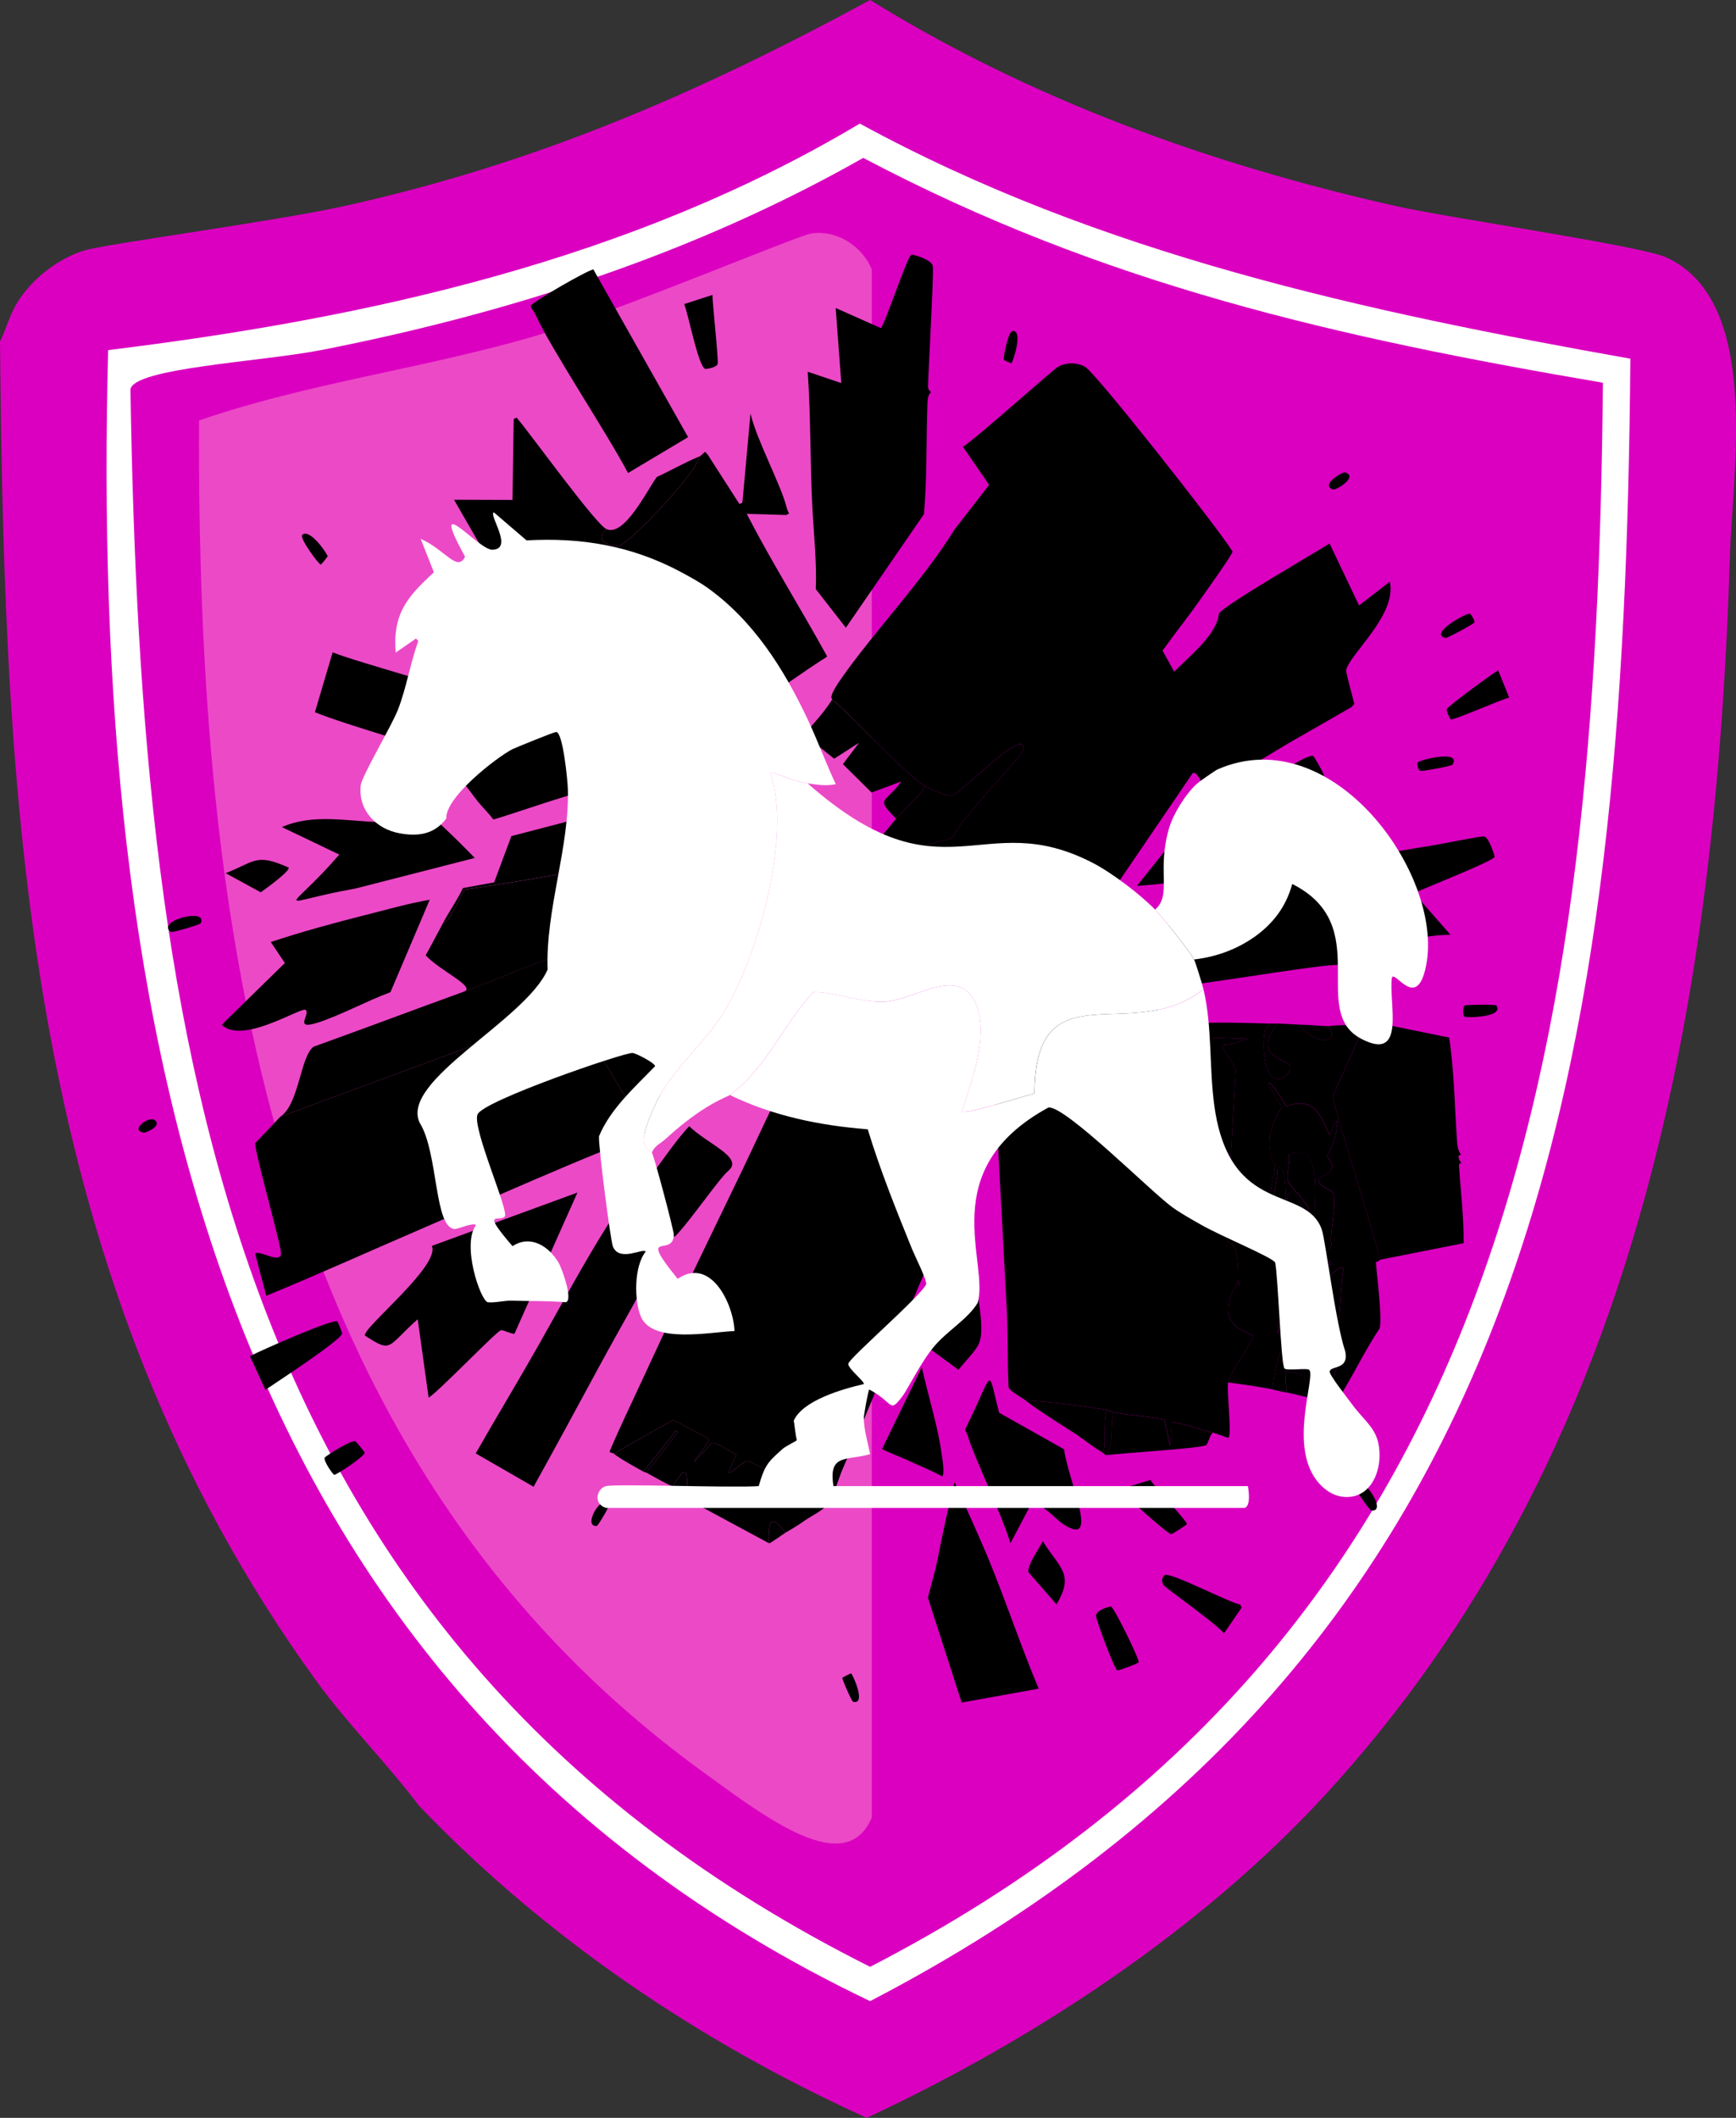 <?xml version="1.0" encoding="UTF-8"?>
<svg id="Layer_2" data-name="Layer 2" xmlns="http://www.w3.org/2000/svg" viewBox="0 0 439.59 536.26">
  <rect x="0" y="0" width="439.59" height="536.26" fill="#333333" stroke="none"/>
  <defs>
    <style>
      .cls-1, .cls-2, .cls-3, .cls-4 {
        stroke-width: 0px;
      }

      .cls-2 {
        fill: #ec49c7;
      }

      .cls-3 {
        fill: #db00c0;
      }

      .cls-4 {
        fill: #fff;
      }
    </style>
  </defs>
  <g id="Layer_1-2" data-name="Layer 1">
    <g>
      <path class="cls-3" d="m438.05,140.8c-3.53,113.2-23.16,227.46-102.56,313.76-31.46,34.2-74.07,62.16-116.03,81.7-42.3-19.21-81.24-45.47-113.42-79.09-8.22-10.92-18.06-20.64-26.07-31.72C6.67,324.13,1.13,207.22,0,86.48c1.35-2.7,2.1-5.54,3.48-8.26,3.37-6.64,10.64-12.57,17.82-14.78,5.61-1.72,48.53-7.4,66.05-11.3C136.02,41.32,176.74,23.66,220.33,0c40.85,25.3,86.26,41.63,132.98,52.15,13.88,3.12,62.12,10.04,68.66,13.04,23.97,10.99,16.77,53.64,16.08,75.62Z"/>
      <g>
        <path class="cls-4" d="m217.72,31.29c60.79,33.17,127.6,47.53,195.12,59.54-1.46,175.76-22.55,327.54-192.51,415.88C52.74,426.64,23.03,258.26,27.38,88.65c66.11-8.1,132.57-22.86,190.34-57.36Z"/>
        <path class="cls-3" d="m218.59,39.98c60.89,32.16,120.05,45.47,187.3,56.93-1.56,167.1-23.41,317.49-185.56,401.11C57.16,416.2,35.76,265.07,33.03,98.65c.55-5.46,33.32-7.07,48.24-10,47.95-9.39,94.72-24.49,137.32-48.67Z"/>
        <path class="cls-2" d="m205.55,59.1c6.54-.91,12.82,3.33,15.21,9.13v391.98c-6.57,15.58-26.62.19-43.02-11.73C67.54,368.34,49.84,233.2,50.41,106.47c27.37-9.46,56.77-13.12,84.74-21.29,21.26-6.22,66.68-25.56,70.4-26.07Z"/>
      </g>
    </g>
    <g>
      <path class="cls-1" d="m135.66,79.78c-.33-.74-1.06-1.45-1.29-2.29.17-.91,14.61-9.21,15.89-9.26q11.99,21.23,23.98,42.46l-15.21,9.08c-5.34-10.13-19.81-31.95-23.37-39.99Z"/>
      <g>
        <path class="cls-1" d="m205.71,128.5c-.6-11.43-.38-22.94-1.18-34.37l8.5,2.87q-.71-9.5-1.42-19.01l11.46,5.1c1.42-2.09,6.72-18.31,7.71-18.61.32-.09,5.08,1.19,5.42,2.86.31,1.49-1.1,26.13-1.21,30.47-.03.98.74,1.4.74,1.48,0,.14-.79.44-.87,2.59-.37,9.43-.06,18.9-.9,28.31q-9.89,14.37-19.77,28.75-3.81-4.89-7.62-9.77c.28-6.91-.5-13.79-.86-20.67Z"/>
        <path class="cls-1" d="m120.9,177.33q-2.74,7.52-5.48,15.03c-4.6-2.39-27.46-8.63-35.68-12.02q2.25-7.58,4.49-15.16c6.97,2.79,33.15,9.57,36.67,12.15Z"/>
        <g>
          <path class="cls-1" d="m92.71,231.65c5.34-1.35,10.69-2.89,16.11-3.83q-4.97,11.71-9.95,23.41c-5.81,2.14-12.48,5.77-18.22,7.65-6.55,2.15-1.92-2.07-3.26-3.16-1.05-.85-16.11,8.94-21.23,3.75q7.98-7.81,15.97-15.62l-3.56-5.32c7.94-2.64,16.04-4.83,24.14-6.89Z"/>
          <path class="cls-1" d="m110.93,208.14c3.16,2.94,6.29,5.99,9.29,9.1q-15.1,3.87-30.19,7.74c-20.86,3.7-17.67,7.03-4.11-8.59q-7.27-3.48-14.54-6.96c7.98-3.51,16.58-1.43,24.93-1.27q2.67-4.25,5.33-8.5c3.19,2.72,6.22,5.63,9.29,8.48Z"/>
        </g>
        <path class="cls-1" d="m67.21,351.92l-3.92-8.53c2.61-1.37,20.9-9.48,22.12-8.81.17.1,1.25,2.93,1.22,3.09-.31,1.71-16.56,12.3-19.42,14.25Z"/>
        <g>
          <path class="cls-1" d="m120.94,202.87c-1.26-1.57-2.37-3.28-3.75-4.76.2-1.04.9-1.71,1.3-2.65,1.37-3.16,6.63-11.22,8.94-15.52,1.78-3.32,3.44-6.69,5.4-9.91l-13.76-17.81q1.2-7.21,2.39-14.43l-6.5-11.25q7.4.02,14.81.05l.31-20.48.74-.37c3.56,4.17,20.11,27.16,22.79,28.27-3.27,2.53.24,4.22,2.89,4.27,2.3.04,19.97-18.51,20.62-22.7.42-.17,1.33-1.18,1.42-1.17l.61.62q4.05,6.31,8.1,12.61l.74-.37q1.02-11.29,2.05-22.57c1.57,6.75,7.68,17.97,9.11,23.66.15.61.35,1.13.67,1.67l-.74.37q-5-.14-9.99-.28c6.34,12.29,13.71,24,20.36,36.1l-.56.43c-3.2,1.82-20.81,14.38-22.07,14.79-.45.15-8.96,1.17-9.38.96-.3-.15-1.15-3.73-1.59-3.83-1.51-.35-17.59,23.83-19.08,24.24-1.24.35-4.78-2.46-6.47-2.8-2.16-.43-21.38,6.44-25.38,7.5-1.2-1.63-2.73-3.07-3.99-4.64Z"/>
          <path class="cls-1" d="m153.62,134c4.53,1.87,10.18-9.77,12.69-13.22,3.62-1.67,7.13-3.69,10.81-5.21-.65,4.19-18.32,22.74-20.62,22.7-2.64-.05-6.16-1.74-2.89-4.27Z"/>
        </g>
        <path class="cls-1" d="m309.95,413.56c-2.17-2.52-14.66-11.38-15.26-12.14-.69-.88-.48-2.07.26-2.59,1.28-.89,16.3,6.97,19.1,7.47l.37.74-4.46,6.52Z"/>
        <path class="cls-1" d="m296.58,388.46c-1.02-.06-11.47-9.64-13.29-11.27l8.03-2.44c.84,1.57,9.3,10.42,9.22,11.14-.03.23-3.72,2.59-3.96,2.58Z"/>
        <path class="cls-1" d="m178.62,93.43c-1.8-.51-4.33-14-5.37-16.43l7.16-2.32c-.01,2.31,1.62,16.71,1.3,17.52-.36.9-2.93,1.27-3.09,1.22Z"/>
        <path class="cls-1" d="m367.35,182.15c-.13-.05-1.16-2.07-.98-2.59.27-.77,11.27-8.82,12.99-9.83q1.41,3.46,2.81,6.92c-1.93.38-14.1,5.82-14.82,5.5Z"/>
        <path class="cls-1" d="m282.9,422.97c-.69-.3-5.55-13.23-5.38-13.96.34-1.5,3.61-2.28,3.83-2.21.75.24,7.21,13.34,6.99,14.09-.09.32-5.17,2.2-5.44,2.08Z"/>
        <path class="cls-1" d="m261.09,395.44c.1-.28,2.49-4.37,2.98-5.17,4.22,6.79,8.08,8.21,3.46,15.99l-7.13-8.17c-.14-.7.43-1.92.69-2.65Z"/>
        <path class="cls-1" d="m66.02,225.94l-8.87-4.84c7.5-2.94,7.62-5.13,15.92-1.43.63.73-6,5.57-7.05,6.27Z"/>
        <path class="cls-1" d="m84.66,373.45c-.34-.02-2.76-3.5-2.45-4.33.16-.42,6.78-4.64,7.79-4.17.17.08,2.3,2.66,2.33,2.85.17.92-7.18,5.68-7.67,5.65Z"/>
        <path class="cls-1" d="m359.66,195.2c-.81-.36-.78-2-.73-2.1.29-.63,11.27-3.42,8.88.52-.22.36-7.77,1.75-8.15,1.58Z"/>
        <path class="cls-1" d="m366.06,161.54c-4.49-1.01,5.36-6.46,6.19-6.15.12.04,1.31,1.74,1.1,2.22-.16.38-6.89,4.02-7.29,3.92Z"/>
        <path class="cls-1" d="m81.22,142.96c-.46.01-5.53-6.77-4.66-7.54,1.93-1.73,6.45,4.99,6.4,5.45-.02.13-1.6,2.09-1.73,2.09Z"/>
        <path class="cls-1" d="m370.8,257.43c-.42-.32-.43-2.53.13-2.84.35-.19,7.81-.31,8.02.03,1.91,3.05-7.75,3.12-8.15,2.81Z"/>
        <path class="cls-1" d="m43.28,235.99c-4.01-2.84,9.6-6.28,7.53-2.2-.18.35-7.21,2.42-7.53,2.2Z"/>
        <path class="cls-1" d="m347.19,382.46c-.35-.05-4.07-5.34-4.05-5.69.31-5.61,8.88,6.35,4.05,5.69Z"/>
        <path class="cls-1" d="m256.11,91.96c-.09.06-1.94-.77-1.97-.87-.11-.37,1.1-7.15,2.24-7.27,2.82-.31.11,7.87-.27,8.14Z"/>
        <path class="cls-1" d="m216,430.89c-.32-.08-2.82-5.75-2.69-6.05.05-.12,2.11-1.16,2.22-1.1.38.2,3.96,8.06.47,7.16Z"/>
        <path class="cls-1" d="m151.12,386.38c-3.7.36,1.14-8.27,3.1-5.54.3.42-2.79,5.51-3.1,5.54Z"/>
        <path class="cls-1" d="m337.56,123.94c-3.34-1.03,2.3-4.58,3.1-4.31,3.33,1.12-2.32,4.55-3.1,4.31Z"/>
        <path class="cls-1" d="m36.45,286.8c-3.77-.55,1.29-4.31,2.73-3.2,1.97,1.52-2.29,3.26-2.73,3.2Z"/>
        <g>
          <path class="cls-1" d="m220.71,218.37c2.6-3.36,18.63-4.81,20.69-6.41.96-3.78,17.52-20.63,17.72-22.03.95-6.79-15.83,11.2-18.05,11.42-1.74.17-5.24-1.36-6.84-2.31-4.99-2.94-17.9-17.29-23.49-21.92.16-.25-1.42.05,2.11-5.05,7.97-11.53,21.12-25.39,28.87-38.03q4.37-5.63,8.74-11.26-3.32-4.82-6.63-9.65c4.27-2.86,22.74-19.53,24.13-20.28,2.12-1.15,4.74-1.09,6.79.02,2.63,1.43,33.35,40.39,37.35,46.76.07.7-6.84,10.27-7.87,11.76-3.13,4.52-6.65,8.88-9.85,13.35l2.94,5.32c3.94-3.97,10.76-9.31,11.34-14.71,1.05-1.97,24-15.17,28.01-17.74q3.74,7.85,7.47,15.69l7.79-6.02c1.84,8.49-10.22,18.34-11.06,22.42-.1.46,1.7,7.09,2.07,8.52l-.68.8c-5.25,3.06-10.56,6.04-15.82,9.08-2.56,1.48-19.93,12.22-21.08,11.84-.45-.15-2.08-4.79-3.32-4.21q-13.86,20.34-27.71,40.69c-1.66,1.51-21.75,2.73-25.61,3.31-4.99-4.62-26.27-19.45-28-21.38Z"/>
          <path class="cls-1" d="m226.92,207.29c2.36-2.74,5.88-5.45,7.31-8.24,1.6.94,5.1,2.47,6.84,2.31,2.22-.21,19-18.2,18.05-11.42-.2,1.4-16.76,18.24-17.72,22.03-2.05,1.6-18.09,3.05-20.69,6.41-.75-.84-1.34-.8-.92-2.16.17-.55,6.16-7.8,7.12-8.92Z"/>
          <path class="cls-1" d="m210.73,177.13c5.59,4.62,18.51,18.97,23.49,21.92-1.42,2.79-4.95,5.5-7.31,8.24-5.54-5.53-2.56-3.82,1.33-9.43q-3.77,1.41-7.54,2.81l-7.26-7.18,4.09-5.42-6.31,4.05c-10.45-8.39-6.76-5.13-.51-14.99Z"/>
        </g>
        <g>
          <path class="cls-1" d="m345.09,217.06c5.97-.97,11.93-2.09,17.9-3.03,1.81-.29,12.27-2.42,12.9-2.24,1.1.31,2.66,4.91,2.57,5.19-.32,1.07-18.04,8-20.39,9.19l9.22,10.52c-9.85.17-14.17,2.89-22.24,7.95-5.57-.95-11.36.14-16.97.87-4.41.57-31.39,4.85-33.02,4.52-1.07-.22-5.58-3.28-7.76-3.85,2.25-3.71,15.9-21.53,18.34-22.64,13.19-1.89,26.3-4.33,39.44-6.47Z"/>
          <path class="cls-1" d="m330.49,191.96c.45-.18,1.65-.73,2.04-.55.25.12,2.72,4.55,2.7,4.82-.09,1.1-1.33,2.29-1.92,3.26-2.81,4.62-11.45,13.72-14.94,21.11-10.11,1.15-20.67,3.08-30.49,3.72q6.75-8.43,13.5-16.86c7.15-2.01,26.25-14.36,29.11-15.51Z"/>
        </g>
        <g>
          <path class="cls-1" d="m109.34,315.48q18.44-6.76,36.88-13.51l-15.97,35.79c-1.45-.21-2.94-1.06-3.39-.94-1.21.33-15.54,15.31-18.32,17.09q-1.39-9.94-2.77-19.87c-7.91,7.07-6.42,8.65-13.34,4.15-.9-1.71,19.2-17.77,16.92-22.71Z"/>
          <g>
            <path class="cls-1" d="m136.16,340.99c6.03-10.61,11.75-21.41,18.3-31.71l12.43,8.92c-4.75,9.36-10.08,18.42-15.08,27.65-5.54,10.22-11.05,20.45-16.7,30.61l-14.65-8.44c5.16-9.05,10.55-17.97,15.7-27.03Z"/>
            <path class="cls-1" d="m166.16,295.93c2.69-3.66,5.27-7.43,8.36-10.77,4.57,4.5,13.76,7.87,10.02,11.2-2.37,1.9-10.09,13.28-13.69,16.8q-5.72-4.09-11.45-8.18c-.09-.56,5.9-7.88,6.75-9.05Z"/>
          </g>
        </g>
        <g>
          <g>
            <path class="cls-1" d="m70.95,282.78q37.03-13.67,74.06-27.33l18.84,31.46c-1.13.99-2.88.81-3.95,1.96-3.12.2-44.96,18.74-51.77,21.67-13.58,5.84-27.04,11.95-40.71,17.57l-2.8-10.62c.89-1.17,5.97,2.49,6.54.15.34-1.4-6.32-24.42-6.57-28.15l6.38-6.7Z"/>
            <path class="cls-1" d="m70.95,282.78c4.8-3.11,5.06-15.23,8.45-17.74,12.71-4.57,25.35-9.33,38.05-13.94,7.66-2.78,15.18-6.27,22.92-8.75,3.39-1.08,11.15-3.29,14.01-3.1-.23.69-1.35,6.03-1.32,6.35.14,1.44,14.63,20.6,16.21,23.99q-2.19,8.32-4.37,16.64c-.14.74-1,.63-1.05.68l-18.84-31.46q-37.03,13.67-74.06,27.33Z"/>
          </g>
          <g>
            <path class="cls-1" d="m117.45,251.1c3.3-1.18-6.19-5.34-9.66-9.22,1.53-2.7,2.94-5.46,4.41-8.19,1.68.21,5.08-8.15,5.52-8.43,9.46-1.43,19.03-2.87,28.39-4.84,2.87-.6,17.57-4.9,18.52-4.87.14,0,1.63,1.95,2.16.32l.8,1.3q-.27,7.53-.54,15.05l-12.35,4.89c.43.6-.05,1.38-.32,2.16-2.87-.19-10.63,2.02-14.01,3.1-7.74,2.48-15.26,5.96-22.92,8.75Z"/>
            <path class="cls-1" d="m112.2,233.68c1.6-2.97,3.57-5.76,5.03-8.81l7.9-1.45,4.36-11.71q10.16-2.65,20.31-5.3,8.5,4.72,17,9.43c-.53,1.63-2.02-.31-2.16-.32-.96-.03-15.66,4.27-18.52,4.87-9.36,1.97-18.93,3.41-28.39,4.84-.44.28-3.84,8.64-5.52,8.43Z"/>
          </g>
        </g>
        <g>
          <path class="cls-1" d="m237.4,394.87c1.28-6.55,2.7-13.07,4.32-19.54,2.94,6.59,6.01,13.16,8.76,19.83,4.4,10.7,8.04,21.76,12.54,32.43q-9.75,1.76-19.51,3.51l-8.55-26.56c.8-3.19,1.81-6.46,2.44-9.68Z"/>
          <path class="cls-1" d="m245.27,364.17c-.2-.8-.54-1.44-.92-2.16,7.57-15.13,5.5-16.35,8.65-4.29q8.22,4.62,16.44,9.25c1.16,8.55,9.52,25.56-.56,18.75-.65-.44-4.11-3.92-7.32-5.76q-2.86,5.42-5.71,10.84c-1.8-6.51-9.75-23.25-10.58-26.62Z"/>
          <g>
            <path class="cls-1" d="m229.09,369.42c-.77-.38-5.63-2.23-5.73-2.55l10.06-20.7c1.41,6.56,4.07,14.97,4.93,21.42.11.85,1.09,6,.16,6.23-3.04-1.7-6.31-2.89-9.42-4.41Z"/>
            <path class="cls-1" d="m239.46,332.57c2.18-4.62,4.17-9.39,6.89-13.73.41,4.75,1.97,12,2.11,16.36.17,5.44-.53,5.49-5.78,11.64l-7.75-5.7c1.49-2.83,3.17-5.67,4.53-8.56Z"/>
          </g>
        </g>
        <g>
          <path class="cls-1" d="m162.28,350.2c8.18-17.85,16.82-35.53,25.35-53.22,4.21-8.74,8.14-17.63,12.73-26.18,15.34,7.15,29.79,15.91,44.59,24.08-3.7,11.76-9.24,23.3-14,34.81-5.77,13.96-11.3,28.09-17.41,41.89-1.35,3.04-2.11,6.54-3.98,9.36-3.61-1.5-18.51-10.9-20.38-10.99-1-.05-4.3,3.47-4.7,2.95l1.99-4.68c-1.54-.34-4.75-3.03-6.04-2.86-.67.09-9.55,10.91-.86-.5l-.37-.74q-4.37-2.3-8.75-4.59l-15.02,8.53c-.19-.19-1-.12-1.05-.56,2.44-5.83,5.25-11.55,7.89-17.31Z"/>
          <g>
            <path class="cls-1" d="m173.91,378c.26-5.63-.02-7.55-3.57-1.62-2.31-.98-4.44-2.31-6.65-3.48l7.99-10.28-.49-.37-8.24,10.4c-1.73-.96-6.56-3.63-7.51-4.59l15.02-8.53q4.37,2.3,8.75,4.59l.37.74c-8.69,11.4.19.58.86.5,1.28-.17,4.5,2.52,6.04,2.86l-1.99,4.68c.4.53,3.7-2.99,4.7-2.95,1.88.09,16.77,9.49,20.38,10.99-.99,1.41-4.33,3.03-5.94,4.18-1.48,1.06-3.11,2.04-4.7,2.95-4.04-5.24-4.35-2.42-4.2,2.7q-10.19-5.49-20.38-10.99l-.43-1.79Z"/>
            <g>
              <path class="cls-1" d="m198.93,388.08c-.76.43-3.8,2.73-4.2,2.7-.15-5.12.17-7.95,4.2-2.7Z"/>
              <path class="cls-1" d="m170.34,376.39c3.55-5.93,3.83-4.02,3.57,1.62-.91-1.06-2.38-1.11-3.57-1.62Z"/>
              <path class="cls-1" d="m162.95,372.66l8.24-10.4.49.37-7.99,10.28c-.22-.12-.52-.13-.74-.25Z"/>
              <path class="cls-1" d="m186.17,385.01c-4.66-.28.19-5.59,2.6-2.83.38.43-2.26,2.85-2.6,2.83Z"/>
              <path class="cls-1" d="m178.29,379.07c.95-6.06,4.73-1.49,4.69-1.09-.08.8-3.98.63-4.69,1.09Z"/>
              <path class="cls-1" d="m200.12,382.72c-.31-.21-1.84-5.16,3.83-2.83,1.33.55-3.61,2.98-3.83,2.83Z"/>
              <path class="cls-1" d="m192.85,379.85c-.11-.02-1.25-1.75-1.23-1.85.06-.26,4.09-1.86,4.7-2.33.64.87-3.18,4.23-3.47,4.18Z"/>
            </g>
          </g>
        </g>
        <g>
          <path class="cls-1" d="m254.89,330.77c-1.2-23.38-2.62-46.76-3.53-70.16.66-1.91,23.2-12.96,26.76-14.66,6.06,2.86,22.98,15.94,27.71,16.75l10.18.34c-9.19,3.67-7.45-1.83-3.11,8.01q-1.18,21.22-2.36,42.44c.41,2.35,3.11-.98,2.99,10.68l-.12.37c-6.96,11.95,3.56,12.66,3.96,13.89-1.42,3.37-5.65,8.5-6.39,11.64-.43,1.79,1.08,13.79.02,14-1.31-.37-2.57-.96-3.88-1.31-3.47-.91-6.85-2.15-10.42-2.69l-.39,6.04-1.46-6.67c-4.2-.78-8.57-1.11-12.76-1.83-.62-.11-1.23-.52-1.85-.62-6.78-1.13-13.73-1.97-20.6-2.41-1.09-.82-3.84-2.29-4.25-3.28-.32-6.83-.14-13.72-.49-20.55Z"/>
          <g>
            <path class="cls-1" d="m272.05,362.9c-4.09-2.65-8.56-5.39-12.43-8.31,6.87.44,13.82,1.28,20.6,2.41-1.14,4.2.15,10.31-1.15,10.73-2.45-1.43-4.64-3.3-7.02-4.84Z"/>
            <path class="cls-1" d="m279.07,367.74c1.29-.42,0-6.53,1.15-10.73.61.1,1.23.52,1.85.62-1.14,3.57.21,7.68-2.01,10.85l-.98-.74Z"/>
            <g>
              <path class="cls-1" d="m282.06,357.63c4.2.73,8.56,1.05,12.76,1.83l1.46,6.67.39-6.04c3.57.53,6.95,1.78,10.42,2.69-1,1.1-1.08,2.65-1.68,3.14-.99.81-22.32,2.08-25.36,2.57,2.22-3.17.87-7.28,2.01-10.85Z"/>
              <path class="cls-1" d="m289.87,366.85l-1.22-4.94c1.16.99,2.34,3.93,1.22,4.94Z"/>
            </g>
          </g>
          <g>
            <path class="cls-1" d="m349.44,318.99c-.17-2.38-10.47-34.47-12.02-41.31l8.14-18.05c.07,0,.71-.79.93-.92l1.97.25q9.25,1.88,18.5,3.76c1.31,8.75,1.38,17.61,2.01,26.41.19,2.66.97,3.04.98,3.21,0,.04-.65.14-.62.61.06.97.73,1.4.74,1.48,0,.04-.65.14-.62.61.39,6.58,1.25,13.14,1.17,19.75q-10.59,2.09-21.17,4.19Z"/>
            <g>
              <path class="cls-1" d="m325.76,352.59l-.29-5.24c4.79-.06,6.62,2.36,7.57,6.87-2.11-.33-4.97-1.22-7.27-1.63Z"/>
              <g>
                <path class="cls-1" d="m322.31,351.84c.26-9.3,5.45-15.75,5.18-16.58-.16-.48-3.26-3.53-3.83,2.83-.18-4,.53-20.88.94-22.33,1.85-6.61-.52,15.52-.18,16.41,2.04,5.3,3.83-9.4,3.98-10.6-3.5-8.68,3.93-4.06,4.46-4.06,3.05,0,1.15-6.31-1.08-8.39.19-.14.99-.43.99-.49.12-4.92,1.99-20.55-6.49-16.18.71,1.69-.71,4.62-.15,6.54.45,1.53,5.71,6.29,5.28,7.54-.1.28-1.81.86-2.35.24-.49-.57.77-.86.62-1.23-2.92-7.47-4.61-1.64-3.71,1.22.35,1.11,4.89,1.32,2.95,4.7-.79,1.38-3.86,1.76-4.81.23-.94-1.5,1.26-3.48,1.37-4.68.13-1.34.46-12.95-1.94-11.36-.25,5.81-3.27,13.81-2.16,18.62-3.47,1.6.79-13.32,1.54-19.24-2.88-4.49-1.21-10.51,1.65-14.68-5.31-8.06-3.57-8.3,1.11-.24,7.08-2.36,8.48,1.9,11.08,7.44,2.59-8.21,2.64-.88-.76,5.3,5.42,6.26-8.22,3.87,1.33,8.89,1.62,1.71-.84,10.53-.17,13.33l-.37,1.11c-2.54-.57-2.86,3.27-4.46,4.67-1.52,1.33-4.35.09-3.83,2.83.18.98,4.23,4.26,4.55,4.21,2.52-.36,2.06-7.24,3.48-8.5,1.63.33-1.32,3.11-.26,3.82.63.42,2.84-3.35,3.95-1.96-.66,2.85-.81,11.45-1.28,12.95-2.56,8.25-4.76-4.34-6.65-3.48-1.75,2.35-7.7,11.76-7.57,13.92.08,1.48,5.11,3.43,5.06.88-.02-.73-2.22-1.42-1.97-2.72.71-3.56,4.39-1.11,4.69-1.09,6.48.28,8.89-2.94,3.23,13.03-.71-.07-1.9-.38-2.71-.5-.95-4.51-2.78-6.94-7.57-6.87l.29,5.24c-1.17-.21-2.31-.53-3.45-.75Z"/>
                <g>
                  <path class="cls-1" d="m334.22,350.09c-4.36-.78-4.37-6.29-1.58-7.53.67-.3,4.77,0,5.18.51.29.35.08,7.68-3.6,7.02Z"/>
                  <path class="cls-1" d="m327.27,286.4c-3.73-8.76,7.78-7.84,5.92,1.38-.67.53-2.83-2.23-5.92-1.38Z"/>
                  <path class="cls-1" d="m337.36,334.68c-5.69-5.98-3.69-6.45,1.77-12.58l-1.77,12.58Z"/>
                  <path class="cls-1" d="m324.9,294.66c-1.87.08-2.51-2.42-2.58-3.96-.4-8.71,6.26-13.13,2.1-1.35-.08,1.34,2.43,5.22.48,5.31Z"/>
                  <path class="cls-1" d="m333.54,293.46c-1.2.03-3.28-3.14-3.81-3.34-1.35-.51-5.08,2.04-4.31-1.25,1.52-6.52,12.41,4.49,8.13,4.59Z"/>
                  <path class="cls-1" d="m328.47,334.16c-2.91.55.49-7.77,1.38-7.77.18,0,2.12,2.75,2.09,2.97-.04.29-3.18,4.75-3.47,4.8Z"/>
                  <path class="cls-1" d="m333.86,308.39c-1.77-11.04,3.61-6.57,3.35-4.43-.14,1.15-2.39,3.47-3.35,4.43Z"/>
                  <path class="cls-1" d="m335.65,292.11c-1.58-.1-2.28-6.28-1.58-7.53,3.43,3.61,2.67,7.6,1.58,7.53Z"/>
                  <path class="cls-1" d="m336.19,313.7c-3.38-2.63-1.95-4.67.76-7.15q-.38,3.58-.76,7.15Z"/>
                  <path class="cls-1" d="m329.26,320.83c-2.99-.98.96-5.49,2.97-2.7.83,1.14-2.07,3-2.97,2.7Z"/>
                  <path class="cls-1" d="m334.4,297.04c-2.03-.43-1.33-3.9.75-3.45,2.19.47,1.22,3.87-.75,3.45Z"/>
                  <path class="cls-1" d="m326.57,311.69c-2.99.02-1.4-3.34-.11-3.33,2.43.01,1.97,3.32.11,3.33Z"/>
                </g>
              </g>
              <g>
                <path class="cls-1" d="m321.01,259.18c.83.01,1.65,0,2.47,0-6.9,9.08,3.12,8.63,3.23,11.18.06,1.43-1.81,3-3.22,2.83-3.74-.46-3.78-8.6-3.29-11.61.39-2.38,1.9-.94.81-2.4Z"/>
                <path class="cls-1" d="m323.5,271.95c-1.92-.27-2.18-3.2-1.96-3.34,1.86-1.22,6.08,3.92,1.96,3.34Z"/>
              </g>
              <g>
                <path class="cls-1" d="m313.39,324.54l.43,1.17c.25-.73-.3-1.46-.3-1.54.12-11.66-2.58-8.33-2.99-10.68q1.18-21.22,2.36-42.44c-4.34-9.84-6.08-4.33,3.11-8.01l-10.18-.34-3.26-3.16c-.17-1.05,16.76-.4,18.45-.37,1.09,1.46-.42.02-.81,2.4-.49,3.01-.44,11.15,3.29,11.61,1.4.17,3.28-1.39,3.22-2.83-.11-2.55-10.13-2.1-3.23-11.18,1.88.03,3.77.23,5.67.27,1.34,3.69,10.69,6.27,7.28.39.27,0,1.85-.31,5.43-.23,1.23.03,2.46-.03,3.7.01l-8.14,18.05c1.55,6.85,11.85,38.94,12.02,41.31.02.32-1.06.58-1.05.68.27,3.38,1.71,14.53.93,16.78-4.05,6.02-7.06,12.73-11.04,18.72-.79-.23-1.71-.36-2.53-.44,5.66-15.96,3.25-12.75-3.23-13.03-.3-.01-3.98-2.46-4.69,1.09-.26,1.3,1.95,1.99,1.97,2.72.05,2.55-4.97.6-5.06-.88-.12-2.15,5.82-11.57,7.57-13.92,1.89-.87,4.1,11.73,6.65,3.48.47-1.5.61-10.1,1.28-12.95-1.12-1.39-3.33,2.38-3.95,1.96-1.06-.71,1.89-3.49.26-3.82-1.42,1.26-.97,8.14-3.48,8.5-.32.05-4.37-3.23-4.55-4.21-.51-2.74,2.31-1.49,3.83-2.83,1.6-1.4,1.92-5.24,4.46-4.67l.37-1.11c-.67-2.79,1.78-11.62.17-13.33-9.55-5.02,4.09-2.62-1.33-8.89,3.4-6.19,3.35-13.52.76-5.3-2.6-5.54-4-9.8-11.08-7.44-4.69-8.06-6.42-7.82-1.11.24-2.86,4.17-4.53,10.19-1.65,14.68-.76,5.92-5.02,20.85-1.54,19.24-1.11-4.81,1.91-12.82,2.16-18.62,2.4-1.59,2.07,10.02,1.94,11.36-.12,1.21-2.31,3.18-1.37,4.68.95,1.53,4.02,1.15,4.81-.23,1.94-3.38-2.6-3.59-2.95-4.7-.9-2.86.79-8.7,3.71-1.22.15.38-1.11.66-.62,1.23.54.62,2.25.04,2.35-.24.43-1.25-4.83-6.02-5.28-7.54-.57-1.92.86-4.85.15-6.54,8.48-4.36,6.6,11.27,6.49,16.18,0,.06-.8.35-.99.49,2.23,2.09,4.13,8.4,1.08,8.39-.53,0-7.95-4.62-4.46,4.06-.15,1.2-1.94,15.89-3.98,10.6-.34-.89,2.02-23.02.18-16.41-.4,1.45-1.12,18.33-.94,22.33.57-6.36,3.68-3.3,3.83-2.83.27.83-4.91,7.27-5.18,16.58-3.73-.72-7.58-1.25-11.35-1.76.75-3.14,4.97-8.27,6.39-11.64-.4-1.23-10.92-1.94-3.96-13.89Z"/>
                <path class="cls-1" d="m313.39,324.54l.12-.37c0,.08.55.81.3,1.54l-.43-1.17Z"/>
                <path class="cls-1" d="m331.5,277.53c-1.08-.34-.25-8.61-.46-9.01-.4-.76-2.93-.15-2.71-1.74.33-2.45,3.5-.68,5.06-.97.39.45-2.27,1.42-1.13,5.8,3.09-1.51,3.42-3.81,4.71-6.65.36,8.18-3.7,8.16-4.72,9.73-.81,1.24.58,2.59-.75,2.84Z"/>
                <path class="cls-1" d="m329.15,259.45c2.41.04,4.87.33,7.28.39,3.42,5.88-5.94,3.3-7.28-.39Z"/>
                <path class="cls-1" d="m314.55,329.05c-.72-.52-1.07-2.55-.36-2.59.13,0,.6,2.33.36,2.59Z"/>
                <g>
                  <path class="cls-1" d="m324.75,267.02c-5.48-1.14-.66-9.54,3.1-5.54,1.96,2.08-.26,6.13-3.1,5.54Z"/>
                  <path class="cls-1" d="m324.88,265.42c-1.68-.53-.36-3.03.63-3.08,1.89-.09,1.45,3.74-.63,3.08Z"/>
                </g>
              </g>
            </g>
          </g>
        </g>
      </g>
    </g>
    <g>
      <path class="cls-4" d="m304.74,250.45c2.27,9.68,1.4,19.82,2.76,29.59,3.93,28.27,23.3,19.87,27.22,31.36.94,2.74,3.5,23.71,5.92,30.77,1,4.83-3.7,3.51-3.94,5.13-.13.84,4.7,6.96,5.52,8.09,3.76,5.16,7.23,6.55,7.1,13.41-.09,4.9-2.7,10.25-8.28,10.26-2.9,0-5.26-1.45-7.1-3.55-7.89-8.99-.84-26.45-2.37-28.6-.45-.63-5.72.24-6.31-.39-.92-.98-1.63-23.57-2.37-26.83-.57-1.29-13.54-6.57-18.94-9.67-2.36-1.35-4.9-2.76-7.1-4.34-5.26-3.78-27.08-25.73-31.36-25.25-29.11,15.85-14.83,39.38-17.95,49.51-2.61,4.22-7.55,6.9-11.05,11.05-3.3,3.92-6.58,10.69-7.89,12.43-3.52,4.69-2.14,1.78-8.48-1.58-.29.22-1.37,6.42-1.38,7.1-.05,2.83,1.05,6.43,1.58,9.27-5.94,1.73-10.62-.24-9.27,8.09h104.94c.26,1.42.7,4.95-.79,5.52h-161.74c-3.34-1.01-2.38-4.91,0-5.52,2.5-.64,31.6.48,38.66,0,1.56-5.38,2.28-6.05,6.11-9.47.68-.61,3.48-1.97,3.55-2.17-.32-1.05-.69-4.7-.79-4.93,2.28-5.13,12.27-8,17.75-9.27.26-.58-4.07-3.99-3.94-5.13.16-1.4,18.13-16.9,19.72-20.12.17-1.19-2.84-7.13-3.55-8.88-4.08-10.06-8.07-19.96-11.24-30.38-12.03-.93-24-3.37-34.91-8.68,9.37-6.96,13.51-17.76,21.11-26.04,6.08-.05,12.49,2.87,18.54,2.37,7.66-.64,19.28-9.88,23.08,1.78,2.54,7.79-1.53,18.42-3.94,26.04.62.93,16.12-4.01,18.34-4.54.21-32.25,24.8-11.94,42.8-26.43Z"/>
      <path class="cls-4" d="m204.53,198.38c34.49,30.37,43.91,5.49,72.19,20.12,4.9,2.54,11.92,7.89,15.78,11.83,1.75,1.79,8.97,10.79,9.86,12.62.41.84,2.06,6.19,2.37,7.5-18,14.49-42.59-5.82-42.8,26.43-2.22.52-17.72,5.47-18.34,4.54,2.42-7.62,6.48-18.25,3.94-26.04-3.8-11.65-15.41-2.41-23.08-1.78-6.06.5-12.46-2.42-18.54-2.37-7.6,8.28-11.74,19.08-21.11,26.04-.79.59-6.62,2.28-16.17,11.05-1.24,1.14-2.94,1.81-3.55,3.55-.59-1.17-5-.09,1.18-12.82,4.24-8.73,12.45-15,17.36-23.28,8.27-13.93,16.96-44.02,11.44-59.96.39-.74,5.12,1.94,9.47,2.56Z"/>
      <path class="cls-4" d="m172.19,144.72c2.16,1.15,4.73,2.55,6.71,3.94,11.81,8.34,19.61,20.72,25.64,33.53,2.53,5.38,4.56,10.99,7.1,16.37-2.42.53-4.7.15-7.1-.2-4.35-.62-9.08-3.31-9.47-2.56,5.52,15.94-3.17,46.03-11.44,59.96-4.91,8.27-13.12,14.55-17.36,23.28-6.18,12.73-1.77,11.66-1.18,12.82.69,1.36,5.52,19.64,5.52,20.71.03,6.11-9.47-1.64.99,11.24,8.38-5.69,14.11,6.33,14.4,13.22-6.35.29-20.68,3.21-23.67-3.55-1.77-4-1.85-12.82,1.18-16.57-.69-.97-6.51,2.7-8.28-1.18-.64-1.4-3.81-26.25-3.55-28.01,2.88-6.96,9.05-12.42,14.2-17.75,0-.78-4.83-3.3-5.72-3.35-2.12-.13-37.9,12.11-39.25,15.58-1.37,3.51,8.09,24.56,6.9,25.84-1.36,1.47-6.17-1.94,1.97,7.5,4.51-2.96,9.16-.04,11.64,4.14.97,1.64,3.84,9.82,1.78,10.06-4.52-.38-9.08-.26-13.61-.39-2.09-.06-4.02.58-6.11.39-1.86-.58-6.61-14.51-2.96-19.53-.5-.76-4.59,1.01-5.33.99-5.29-.14-4.17-19.26-8.88-26.83-5.29-10.7,26.74-25.96,32.35-38.86-.55-15.06,5.59-31.06,5.13-45.76-.07-2.16-1.25-14.42-2.96-14.4-.59,0-10.52,4.07-11.05,4.34-4.06,2.09-17.06,12.19-16.77,17.56-2.99,4.03-7.17,4.61-11.83,3.75-5.93-1.09-10.46-5.77-9.86-12.03.23-2.47,7.8-15,9.47-19.33,2.16-5.59,3.1-11.72,5.13-17.36l-.59-.59-5.13,3.55c-.79-9.79,2.86-14.08,9.67-20.32q-1.68-4.24-3.35-8.48c6.18,2.72,9.27,8.53,11.24,4.54-9.57-17.52,3.35-1.68,6.9-1.78,5.54-.14-1-8.82.39-9.47l8.28,7.1c13.86-.78,26.56,1.36,38.86,7.89Z"/>
      <path class="cls-4" d="m317.36,237.43c-4.46,3.08-9.58,4.89-14.99,5.52-.89-1.84-8.11-10.83-9.86-12.62,4.31-3.82.33-9.85,3.55-20.71,1.07-3.63,4.27-8.72,7.1-11.24.66-.59,4.67-3.35,5.13-3.55,29.02-12.74,57.29,26.57,52.86,49.51-2.28,11.82-7.78,1.4-8.68,3.16-.93,6.32,3.76,21.5-7.69,15.58-13.58-7.02,3.44-28.67-17.56-39.25-1.56,5.78-4.94,10.21-9.86,13.61Z"/>
    </g>
  </g>
</svg>